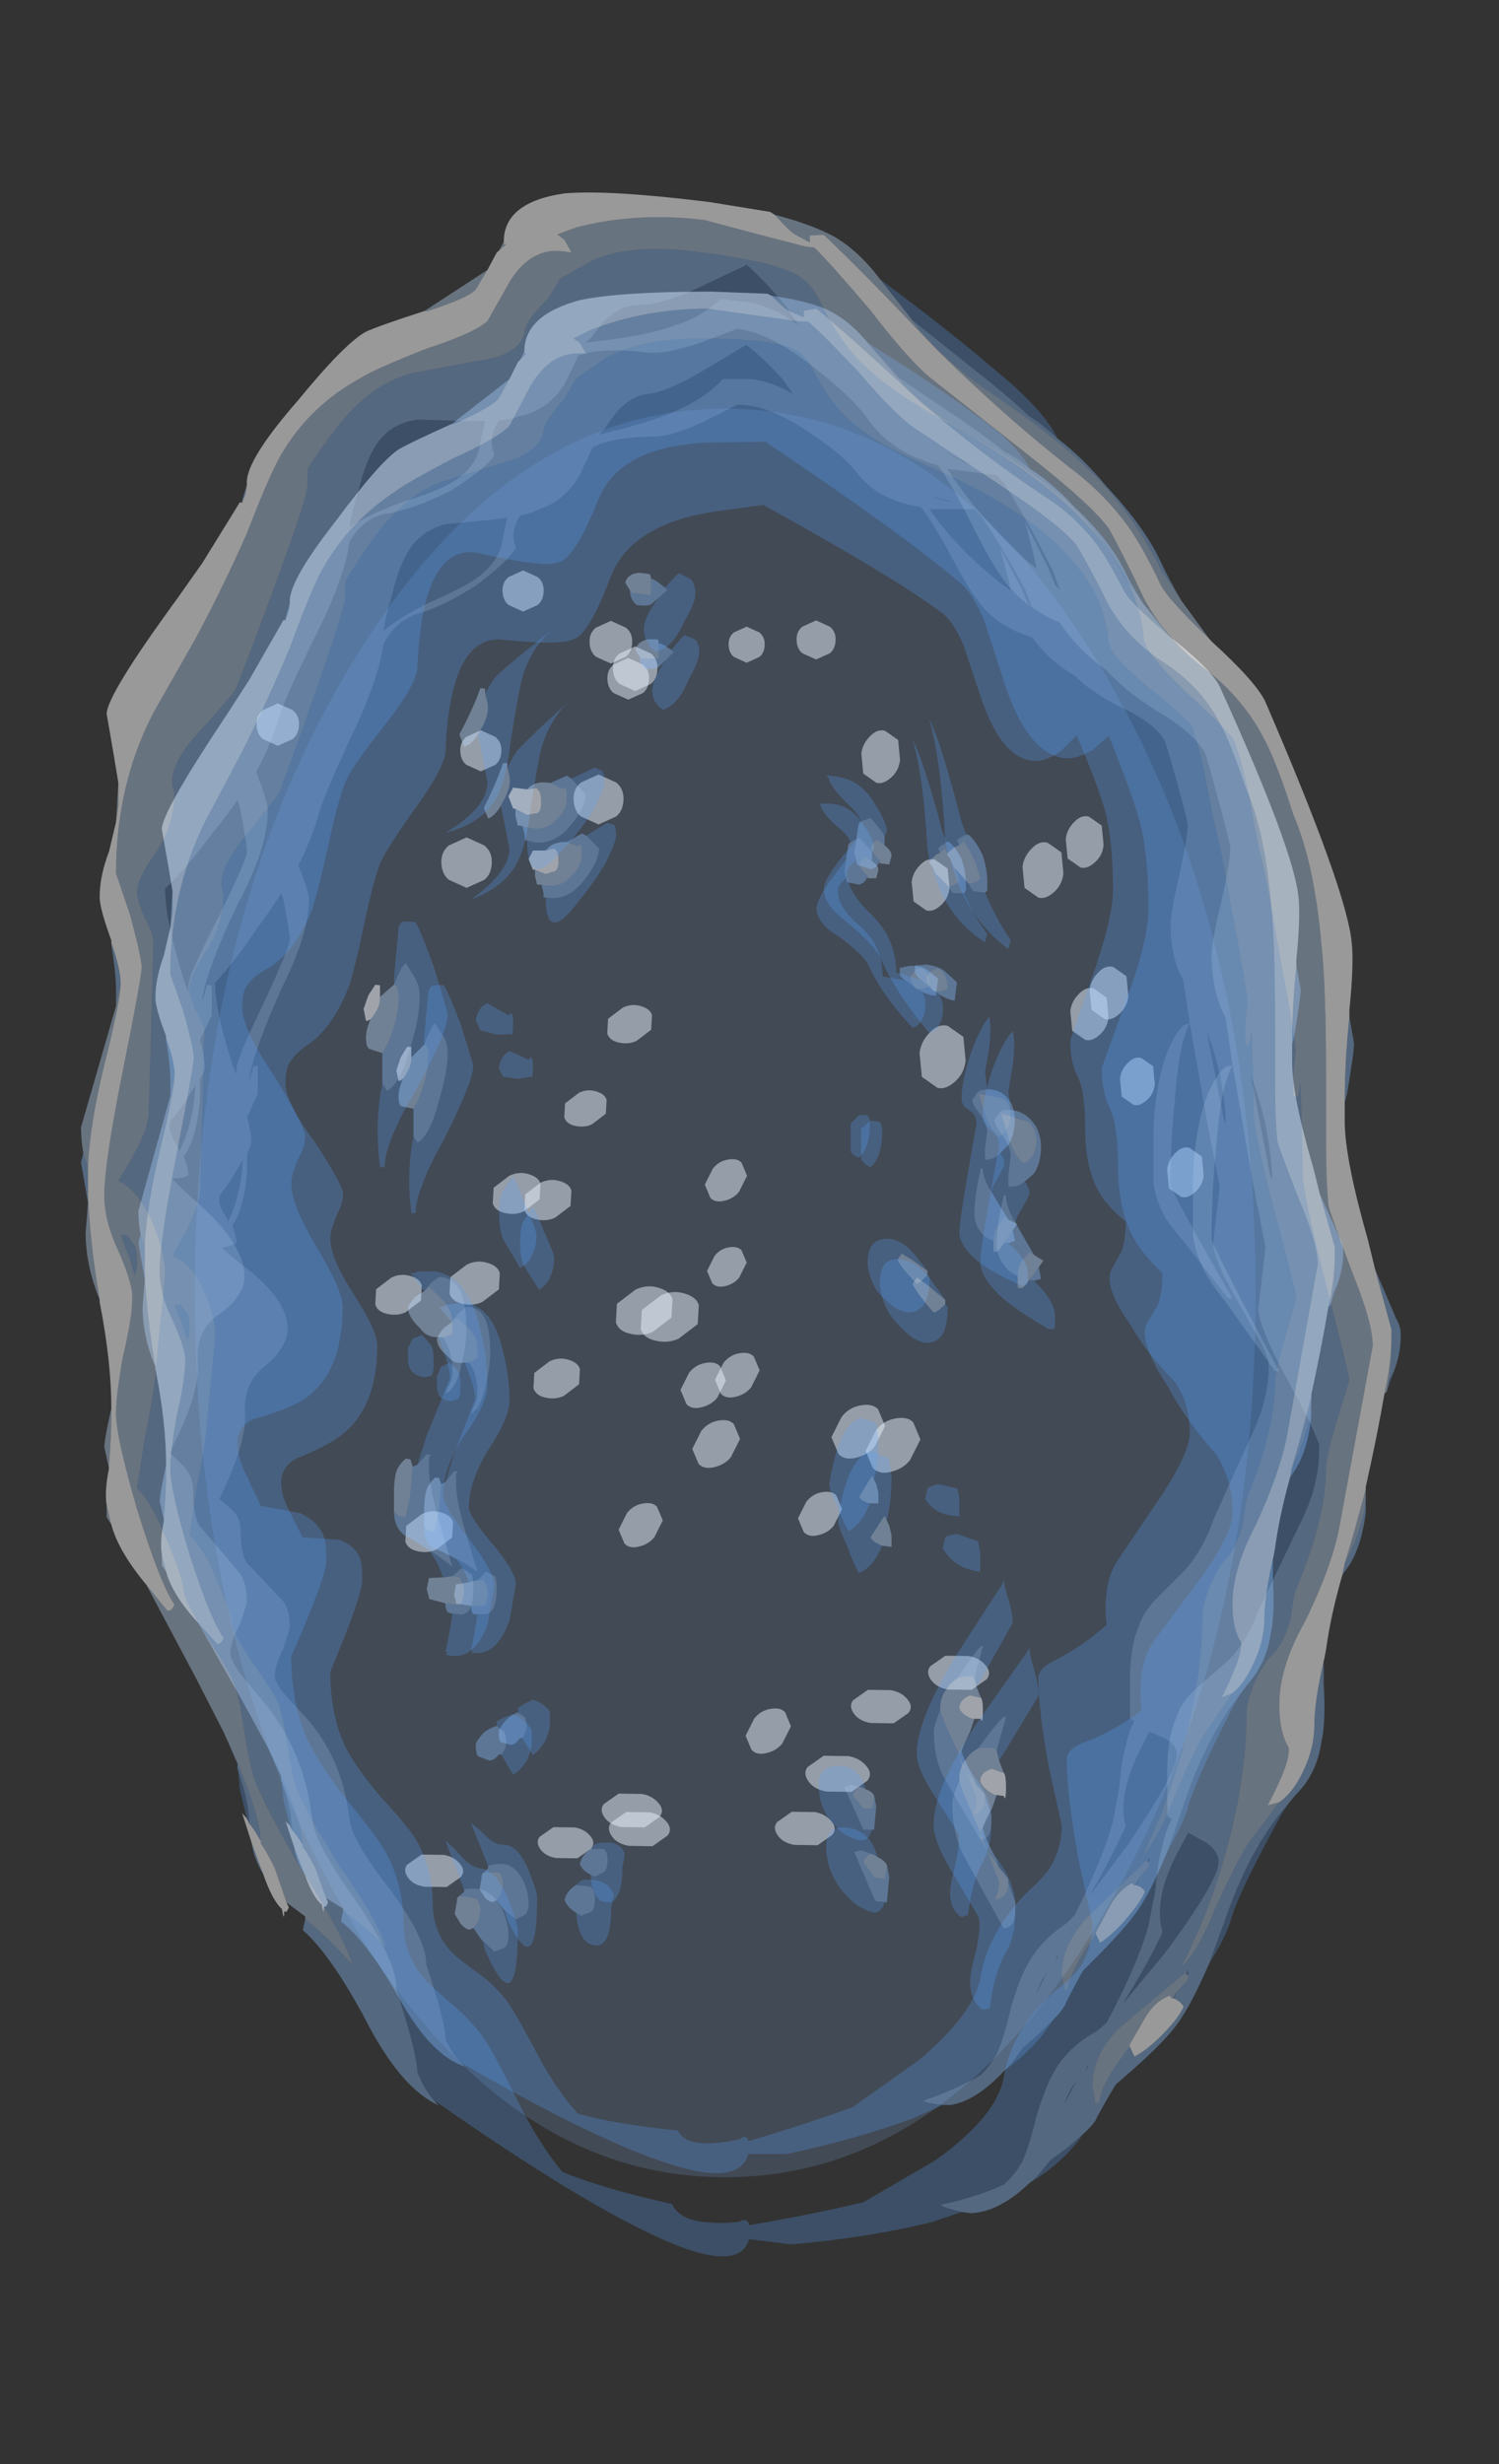 <?xml version="1.0" encoding="UTF-8" standalone="no"?>
<svg xmlns:ffdec="https://www.free-decompiler.com/flash" xmlns:xlink="http://www.w3.org/1999/xlink" ffdec:objectType="frame" height="390.1px" width="237.4px" xmlns="http://www.w3.org/2000/svg">
  <rect width="100%" height="100%" fill="#333333" stroke="none"/>
  <g transform="matrix(1.0, 0.0, 0.0, 1.0, 116.85, 346.75)">
    <use ffdec:characterId="652" height="8.75" transform="matrix(0.707, 0.0, 0.0, 0.707, 9.289, -248.526)" width="8.8" xlink:href="#sprite0"/>
    <use ffdec:characterId="652" height="8.75" transform="matrix(0.913, 0.0, 0.0, 0.913, -46.968, -214.173)" width="8.8" xlink:href="#sprite0"/>
    <use ffdec:characterId="652" height="8.75" transform="matrix(0.768, 0.0, 0.0, 0.768, -76.231, -235.393)" width="8.8" xlink:href="#sprite0"/>
    <use ffdec:characterId="652" height="8.75" transform="matrix(0.744, 0.0, 0.0, 0.744, -43.971, -231.134)" width="8.8" xlink:href="#sprite0"/>
    <use ffdec:characterId="652" height="8.75" transform="matrix(0.745, 0.0, 0.0, 0.745, -37.278, -256.441)" width="8.8" xlink:href="#sprite0"/>
    <use ffdec:characterId="652" height="8.75" transform="matrix(0.755, 0.0, 0.0, 0.755, -20.673, -242.585)" width="8.8" xlink:href="#sprite0"/>
    <use ffdec:characterId="652" height="8.75" transform="matrix(0.772, 0.0, 0.0, 0.772, -23.496, -248.457)" width="8.8" xlink:href="#sprite0"/>
    <use ffdec:characterId="652" height="8.75" transform="matrix(0.808, 0.0, 0.0, 0.808, -19.805, -244.415)" width="8.8" xlink:href="#sprite0"/>
    <use ffdec:characterId="652" height="8.75" transform="matrix(0.904, 0.0, 0.0, 0.904, -26.029, -224.133)" width="8.8" xlink:href="#sprite0"/>
    <use ffdec:characterId="652" height="8.75" transform="matrix(0.653, 0.0, 0.0, 0.653, -1.472, -247.539)" width="8.8" xlink:href="#sprite0"/>
    <use ffdec:characterId="652" height="8.75" transform="matrix(0.363, 0.705, -0.596, 0.575, 71.895, -166.755)" width="8.8" xlink:href="#sprite0"/>
    <use ffdec:characterId="652" height="8.75" transform="matrix(0.384, 0.746, -0.631, 0.608, 23.702, -232.878)" width="8.8" xlink:href="#sprite0"/>
    <use ffdec:characterId="652" height="8.75" transform="matrix(0.376, 0.73, -0.617, 0.595, 31.579, -212.448)" width="8.8" xlink:href="#sprite0"/>
    <use ffdec:characterId="652" height="8.75" transform="matrix(0.376, 0.73, -0.617, 0.595, 55.98, -219.251)" width="8.8" xlink:href="#sprite0"/>
    <use ffdec:characterId="652" height="8.75" transform="matrix(0.38, 0.737, -0.623, 0.601, 56.739, -192.055)" width="8.8" xlink:href="#sprite0"/>
    <use ffdec:characterId="652" height="8.75" transform="matrix(0.385, 0.748, -0.632, 0.609, 59.854, -195.49)" width="8.8" xlink:href="#sprite0"/>
    <use ffdec:characterId="652" height="8.75" transform="matrix(0.406, 0.788, -0.667, 0.643, 49.462, -215.265)" width="8.8" xlink:href="#sprite0"/>
    <use ffdec:characterId="652" height="8.75" transform="matrix(0.458, 0.889, -0.751, 0.725, 33.704, -186.514)" width="8.8" xlink:href="#sprite0"/>
    <use ffdec:characterId="652" height="8.75" transform="matrix(0.346, 0.672, -0.568, 0.548, 64.248, -180.892)" width="8.8" xlink:href="#sprite0"/>
    <use ffdec:characterId="652" height="8.75" transform="matrix(0.064, -0.746, 0.765, -0.16, -5.511, -155.922)" width="8.8" xlink:href="#sprite0"/>
    <use ffdec:characterId="652" height="8.75" transform="matrix(0.083, -0.967, 0.992, -0.207, 19.872, -112.795)" width="8.8" xlink:href="#sprite0"/>
    <use ffdec:characterId="652" height="8.75" transform="matrix(0.069, -0.8, 0.821, -0.171, 0.928, -68.434)" width="8.8" xlink:href="#sprite0"/>
    <use ffdec:characterId="652" height="8.75" transform="matrix(0.067, -0.778, 0.798, -0.167, 9.233, -102.95)" width="8.8" xlink:href="#sprite0"/>
    <use ffdec:characterId="652" height="8.75" transform="matrix(0.067, -0.779, 0.799, -0.167, -19.171, -101.146)" width="8.8" xlink:href="#sprite0"/>
    <use ffdec:characterId="652" height="8.75" transform="matrix(0.068, -0.788, 0.808, -0.169, -3.914, -124.848)" width="8.8" xlink:href="#sprite0"/>
    <use ffdec:characterId="652" height="8.75" transform="matrix(0.069, -0.803, 0.823, -0.172, -9.384, -123.171)" width="8.8" xlink:href="#sprite0"/>
    <use ffdec:characterId="652" height="8.75" transform="matrix(0.072, -0.843, 0.865, -0.181, -7.53, -113.655)" width="8.8" xlink:href="#sprite0"/>
    <use ffdec:characterId="652" height="8.75" transform="matrix(0.081, -0.948, 0.972, -0.203, 14.465, -115.048)" width="8.8" xlink:href="#sprite0"/>
    <use ffdec:characterId="652" height="8.75" transform="matrix(0.06, -0.7, 0.718, -0.15, -5.139, -142.466)" width="8.8" xlink:href="#sprite0"/>
    <use ffdec:characterId="652" height="8.75" transform="matrix(-0.942, 0.25, -0.453, -0.588, -41.985, -49.093)" width="8.8" xlink:href="#sprite0"/>
    <use ffdec:characterId="652" height="8.75" transform="matrix(-0.99, 0.263, -0.475, -0.618, 41.372, -80.37)" width="8.8" xlink:href="#sprite0"/>
    <use ffdec:characterId="652" height="8.75" transform="matrix(-0.971, 0.258, -0.466, -0.606, 28.949, -75.049)" width="8.8" xlink:href="#sprite0"/>
    <use ffdec:characterId="652" height="8.75" transform="matrix(-0.971, 0.258, -0.466, -0.606, 16.901, -55.748)" width="8.8" xlink:href="#sprite0"/>
    <use ffdec:characterId="652" height="8.75" transform="matrix(-0.979, 0.26, -0.47, -0.611, -10.448, -58.586)" width="8.8" xlink:href="#sprite0"/>
    <use ffdec:characterId="652" height="8.75" transform="matrix(-0.991, 0.263, -0.476, -0.619, -9.167, -55.617)" width="8.8" xlink:href="#sprite0"/>
    <use ffdec:characterId="652" height="8.75" transform="matrix(-1.048, 0.278, -0.503, -0.654, 22.599, -64.279)" width="8.8" xlink:href="#sprite0"/>
    <use ffdec:characterId="652" height="8.75" transform="matrix(-0.904, 0.24, -0.434, -0.564, -21.43, -53.601)" width="8.8" xlink:href="#sprite0"/>
    <use ffdec:characterId="652" height="8.75" transform="matrix(0.396, -0.661, 0.78, 0.198, -22.286, -182.55)" width="8.8" xlink:href="#sprite0"/>
    <use ffdec:characterId="652" height="8.75" transform="matrix(0.514, -0.858, 1.012, 0.256, -17.463, -135.59)" width="8.8" xlink:href="#sprite0"/>
    <use ffdec:characterId="652" height="8.75" transform="matrix(0.422, -0.704, 0.831, 0.21, -54.369, -102.067)" width="8.8" xlink:href="#sprite0"/>
    <use ffdec:characterId="652" height="8.75" transform="matrix(0.411, -0.687, 0.81, 0.205, -34.035, -126.37)" width="8.8" xlink:href="#sprite0"/>
    <use ffdec:characterId="652" height="8.75" transform="matrix(0.412, -0.688, 0.811, 0.205, -59.089, -139.619)" width="8.8" xlink:href="#sprite0"/>
    <use ffdec:characterId="652" height="8.75" transform="matrix(0.416, -0.695, 0.82, 0.208, -35.495, -154.597)" width="8.8" xlink:href="#sprite0"/>
    <use ffdec:characterId="652" height="8.75" transform="matrix(0.423, -0.706, 0.833, 0.211, -40.534, -155.611)" width="8.8" xlink:href="#sprite0"/>
    <use ffdec:characterId="652" height="8.75" transform="matrix(0.445, -0.743, 0.877, 0.222, -47.472, -141.296)" width="8.8" xlink:href="#sprite0"/>
    <use ffdec:characterId="652" height="8.75" transform="matrix(0.501, -0.837, 0.987, 0.25, -21.348, -136.656)" width="8.8" xlink:href="#sprite0"/>
    <use ffdec:characterId="652" height="8.75" transform="matrix(0.375, -0.626, 0.738, 0.187, -29.009, -169.31)" width="8.8" xlink:href="#sprite0"/>
    <use ffdec:characterId="648" height="280.0" transform="matrix(1.0, 0.0, 0.0, 1.0, -86.0, -282.05)" width="168.0" xlink:href="#sprite1"/>
    <use ffdec:characterId="650" height="308.7" transform="matrix(0.965, 0.0, 0.0, 0.965, -94.938, -300.585)" width="197.75" xlink:href="#sprite2"/>
    <use ffdec:characterId="650" height="308.7" transform="matrix(1.057, 0.131, 0.0, 1.053, -104.027, -327.098)" width="197.75" xlink:href="#sprite2"/>
  </g>
  <defs>
    <g id="sprite0" transform="matrix(1.0, 0.0, 0.0, 1.0, 4.4, 4.35)">
      <use ffdec:characterId="651" height="1.25" transform="matrix(0.444, 0.0, 0.0, 7.0, -4.378, -4.35)" width="19.7" xlink:href="#shape0"/>
    </g>
    <g id="shape0" transform="matrix(1.0, 0.0, 0.0, 1.0, 9.85, 1.25)">
      <path d="M6.95 -0.2 L0.0 0.0 -6.95 -0.2 Q-9.85 -0.35 -9.85 -0.65 -9.85 -0.9 -6.95 -1.05 L0.0 -1.25 6.95 -1.05 Q9.85 -0.9 9.85 -0.65 9.85 -0.35 6.95 -0.2" fill="#ffffff" fill-opacity="0.498" fill-rule="evenodd" stroke="none"/>
    </g>
    <g id="sprite1" transform="matrix(1.0, 0.0, 0.0, 1.0, 84.0, 140.0)">
      <use ffdec:characterId="647" height="40.0" transform="matrix(7.0, 0.0, 0.0, 7.0, -84.0, -140.0)" width="24.0" xlink:href="#shape1"/>
    </g>
    <g id="shape1" transform="matrix(1.0, 0.0, 0.0, 1.0, 12.0, 20.0)">
      <path d="M0.0 -20.0 Q5.0 -20.0 8.5 -14.15 12.0 -8.3 12.0 0.0 12.0 8.3 8.5 14.15 5.0 20.0 0.0 20.0 -5.0 20.0 -8.5 14.15 -12.0 8.3 -12.0 0.0 -12.0 -8.3 -8.5 -14.15 -5.0 -20.0 0.0 -20.0" fill="#86b4ea" fill-opacity="0.188" fill-rule="evenodd" stroke="none"/>
    </g>
    <g id="sprite2" transform="matrix(1.0, 0.0, 0.0, 1.0, 98.7, 154.35)">
      <use ffdec:characterId="649" height="44.1" transform="matrix(7.0, 0.0, 0.0, 7.0, -98.7, -154.35)" width="28.25" xlink:href="#shape2"/>
    </g>
    <g id="shape2" transform="matrix(1.0, 0.0, 0.0, 1.0, 14.1, 22.05)">
      <path d="M3.7 -20.05 L3.0 -20.85 Q4.6 -19.85 5.4 -19.25 6.5 -18.5 6.8 -17.9 6.5 -18.15 6.2 -18.3 5.9 -18.55 5.4 -18.9 L3.7 -20.05 M0.15 -20.8 Q0.55 -20.5 1.0 -20.0 L1.25 -19.65 Q0.75 -19.95 0.25 -20.0 L-0.4 -20.0 Q-0.85 -19.5 -1.75 -19.15 -2.25 -18.95 -3.3 -18.7 L-3.15 -18.85 Q-2.7 -19.6 -2.15 -19.65 -1.65 -19.7 -0.6 -20.35 L0.15 -20.8 M-6.55 19.45 Q-6.75 19.25 -6.9 18.9 -6.9 18.65 -7.1 17.95 L-7.35 17.15 Q-7.35 16.55 -8.2 15.4 -9.1 14.25 -9.15 13.75 -9.3 12.4 -10.1 11.45 L-10.65 10.85 Q-10.9 10.55 -10.9 10.4 -10.9 10.15 -10.7 9.75 -10.55 9.3 -10.55 9.25 -10.55 8.85 -10.7 8.65 L-11.55 7.75 Q-11.7 7.55 -11.7 7.0 -11.7 6.7 -11.9 6.5 L-12.2 6.25 Q-11.55 4.9 -11.6 4.25 -11.65 3.55 -11.15 3.15 -10.6 2.7 -10.6 2.25 -10.6 1.6 -11.55 0.85 -11.95 0.55 -12.15 0.35 -12.0 0.35 -11.8 0.25 -11.8 0.05 -11.9 -0.15 -11.6 -0.6 -11.55 -1.5 L-11.55 -1.85 Q-11.45 -2.05 -11.45 -2.1 -11.45 -2.35 -11.55 -2.7 L-11.3 -3.25 -11.3 -3.9 -11.4 -3.9 -11.5 -3.55 -11.5 -3.6 Q-11.4 -4.25 -10.75 -5.7 -10.1 -7.0 -10.1 -7.8 -10.1 -8.0 -10.35 -8.6 -10.05 -9.2 -9.9 -9.7 -9.8 -10.15 -9.0 -11.85 -8.45 -13.05 -8.35 -13.8 -8.05 -14.35 -7.55 -14.5 -7.0 -14.65 -6.2 -15.15 -5.4 -15.75 -5.25 -16.05 -5.4 -16.4 -5.15 -16.8 -4.9 -16.85 -4.7 -16.95 -4.1 -17.15 -3.75 -17.75 L-3.45 -18.4 Q-2.95 -18.65 -2.0 -18.65 -1.6 -18.65 -0.85 -19.0 L-0.05 -19.4 Q0.7 -19.4 1.7 -18.7 2.45 -18.2 2.75 -17.8 3.25 -17.15 4.25 -17.0 4.55 -16.6 4.9 -15.95 5.35 -15.1 5.55 -14.85 6.0 -14.2 6.85 -13.95 7.25 -13.4 7.85 -13.05 8.25 -12.65 8.95 -12.3 9.7 -11.95 9.95 -11.55 10.0 -11.45 10.25 -10.55 10.5 -9.65 10.5 -9.55 10.5 -9.25 10.3 -8.35 10.1 -7.5 10.1 -7.2 10.1 -6.6 10.3 -6.1 L10.4 -5.9 10.55 -4.9 10.4 -4.85 Q10.05 -4.5 9.85 -3.65 9.7 -2.9 9.7 -2.3 L9.7 -1.15 Q9.75 -0.8 9.9 -0.5 10.0 -0.25 10.4 0.2 L11.45 1.55 11.55 1.55 10.7 0.05 Q10.1 -1.05 10.1 -1.1 10.1 -2.1 10.2 -3.1 10.3 -4.45 10.55 -4.9 L11.0 -2.35 11.25 -1.1 11.25 -1.05 11.1 0.25 Q11.1 0.65 11.75 1.75 L12.2 2.55 12.4 3.0 12.4 3.15 Q12.4 3.9 12.0 4.75 11.25 6.4 11.1 6.75 10.85 7.45 10.45 7.9 L9.8 8.55 Q9.45 8.9 9.35 9.25 9.15 9.7 9.15 10.45 9.15 11.1 9.15 11.4 L9.25 11.45 Q9.1 11.75 9.05 12.05 8.95 12.35 8.9 13.0 L8.75 13.8 Q8.55 14.55 8.0 15.7 L7.85 16.0 7.65 16.2 Q7.05 16.6 6.75 17.15 6.55 17.5 6.35 18.2 6.2 18.85 6.05 19.2 5.9 19.5 5.65 19.75 5.05 20.1 4.3 20.35 4.35 20.4 4.75 20.45 L4.1 20.75 Q2.75 21.25 1.1 21.6 L0.2 21.6 Q0.0 22.35 -1.6 21.85 -3.35 21.3 -6.55 19.45 M6.2 19.65 L6.35 19.5 6.65 19.1 7.0 18.8 7.35 18.45 Q6.95 19.1 6.2 19.65 M10.05 14.45 L10.5 13.15 Q11.0 11.75 11.75 10.8 L11.6 11.05 Q10.65 12.9 10.5 13.5 10.4 13.85 10.05 14.45 M4.45 -16.95 L5.5 -16.95 5.65 -16.8 5.55 -16.95 Q6.05 -16.25 6.7 -15.05 L6.85 -14.65 6.75 -14.75 6.6 -15.1 6.1 -16.05 6.3 -15.3 6.35 -15.05 6.2 -15.15 Q5.1 -16.0 4.45 -16.95 M5.1 -17.1 L4.8 -17.15 Q4.5 -17.25 4.15 -17.4 4.6 -17.2 5.1 -17.1 M0.55 -17.05 L-0.55 -16.9 Q-2.6 -16.6 -3.05 -15.3 -3.55 -14.0 -3.9 -13.9 -4.2 -13.75 -5.65 -13.9 -6.8 -13.9 -6.9 -11.25 -6.95 -10.85 -7.6 -9.95 -8.35 -8.9 -8.45 -8.6 -8.6 -8.2 -8.8 -7.25 -9.0 -6.3 -9.15 -5.8 -9.55 -4.75 -10.2 -4.35 -10.45 -4.15 -10.5 -4.05 -10.65 -3.9 -10.65 -3.5 -10.65 -3.05 -9.95 -2.1 -9.3 -1.1 -9.3 -0.9 -9.3 -0.7 -9.45 -0.4 -9.6 -0.05 -9.6 0.15 -9.6 0.6 -9.05 1.45 -8.5 2.3 -8.5 2.65 -8.5 4.35 -9.65 4.95 -9.9 5.1 -10.4 5.3 -10.75 5.5 -10.75 5.85 -10.75 6.15 -10.6 6.45 L-10.25 7.15 -9.4 7.2 Q-9.0 7.35 -8.9 7.65 -8.85 7.75 -8.85 8.15 -8.85 8.5 -9.6 10.3 -9.6 11.3 -9.25 12.05 -9.0 12.55 -8.4 13.25 -7.75 13.95 -7.55 14.3 -7.2 14.95 -7.2 15.7 -7.2 16.55 -6.55 17.05 L-5.95 17.5 Q-5.6 17.8 -5.4 18.1 -5.2 18.4 -4.75 19.25 -4.3 20.1 -3.8 20.65 -2.95 20.9 -1.45 21.05 -1.3 21.35 -0.8 21.35 -0.4 21.35 0.0 21.25 0.05 21.2 0.1 21.2 0.2 21.2 0.2 21.3 1.55 20.9 2.65 20.5 L4.2 19.4 Q5.5 18.3 5.65 17.45 5.8 16.45 6.7 15.5 7.15 15.1 7.3 14.85 7.55 14.4 7.55 13.9 L7.25 12.55 Q7.0 11.2 7.0 10.45 7.0 10.2 7.45 10.0 8.1 9.65 8.6 9.2 8.5 8.25 8.85 7.7 L9.9 6.15 Q10.55 5.15 10.55 4.7 10.55 4.0 10.2 3.5 9.55 2.85 9.15 2.15 8.55 1.3 8.7 0.9 L8.95 0.45 Q9.05 0.15 9.05 -0.25 8.8 -0.45 8.55 -0.75 8.1 -1.35 8.1 -2.4 8.1 -3.35 7.9 -3.7 7.75 -4.0 7.75 -4.5 L8.25 -5.95 Q8.75 -7.35 8.75 -8.05 8.75 -9.05 8.6 -9.75 8.45 -10.35 7.9 -11.65 L7.55 -11.3 Q7.2 -11.05 6.95 -11.05 6.15 -11.05 5.65 -12.55 L5.25 -13.75 Q5.0 -14.35 4.7 -14.55 3.55 -15.4 0.55 -17.05 M2.6 -9.15 Q2.55 -9.3 2.3 -9.5 1.95 -9.8 1.9 -10.0 L1.85 -10.05 2.05 -10.05 Q2.6 -10.05 2.9 -9.55 3.15 -9.2 3.15 -9.0 L3.1 -8.9 Q3.05 -9.0 2.8 -9.25 L2.6 -9.15 M2.5 -8.3 Q2.3 -8.15 2.3 -8.0 2.3 -7.6 2.85 -7.15 3.35 -6.7 3.35 -6.0 L3.9 -5.9 4.15 -5.7 4.2 -5.7 4.25 -5.65 Q4.35 -5.55 4.35 -5.35 4.35 -5.1 4.25 -4.95 4.15 -4.8 4.05 -4.8 3.85 -5.0 3.5 -5.45 3.15 -5.95 3.0 -6.3 2.85 -6.55 2.3 -6.95 1.8 -7.25 1.8 -7.6 1.8 -7.8 2.2 -8.35 L2.5 -8.75 2.45 -8.45 2.5 -8.3 M4.85 -9.15 L4.7 -9.05 4.65 -9.0 4.7 -8.9 4.6 -8.85 4.45 -8.7 4.4 -9.0 Q4.3 -10.75 4.05 -11.55 4.3 -11.1 4.75 -9.4 L4.85 -9.15 M4.9 -8.1 Q4.95 -8.0 5.0 -7.95 L5.25 -7.95 Q5.5 -7.4 5.8 -7.0 L5.75 -6.8 Q4.8 -7.4 4.5 -8.6 L4.6 -8.4 4.9 -8.1 M2.6 -2.55 L2.8 -2.75 2.95 -2.75 Q3.05 -2.75 3.05 -2.55 3.05 -2.0 2.8 -1.75 2.65 -1.8 2.6 -1.9 L2.6 -2.55 M6.3 0.25 Q6.75 0.65 6.75 0.95 L6.75 1.2 6.7 1.25 6.6 1.25 Q5.85 0.9 5.55 0.65 5.15 0.3 5.15 0.0 5.15 -0.25 5.35 -1.4 L5.55 -2.55 Q5.55 -2.75 5.4 -2.85 5.2 -2.95 5.2 -3.15 5.2 -3.5 5.4 -4.15 5.65 -4.85 5.85 -5.05 5.9 -4.8 5.85 -4.35 L5.75 -3.75 5.8 -3.35 Q5.6 -3.35 5.55 -3.25 L5.45 -3.1 Q5.45 -3.0 5.65 -2.75 5.8 -2.55 5.8 -2.35 L5.75 -1.95 Q5.75 -1.8 5.75 -1.7 5.95 -1.7 6.1 -1.85 6.2 -1.75 6.2 -1.6 6.2 -1.55 5.95 -1.1 L5.9 -0.95 Q5.7 -1.25 5.7 -1.5 L5.65 -1.5 5.55 -1.0 Q5.5 -0.65 5.5 -0.45 5.5 -0.15 5.7 0.05 5.8 0.15 5.95 0.2 5.95 0.4 5.95 0.45 L6.05 0.45 6.2 0.25 6.3 0.25 M11.4 -2.55 L11.35 -2.65 10.95 -4.7 Q11.35 -3.7 11.4 -2.55 M13.9 1.45 L14.0 1.25 13.85 1.7 13.9 1.45 M4.4 1.0 L4.45 1.05 Q4.45 1.65 4.2 1.8 4.0 1.95 3.7 1.8 3.45 1.65 3.2 1.35 3.0 1.0 3.0 0.7 3.0 0.15 3.45 0.15 3.85 0.15 4.2 0.65 L4.4 0.9 Q4.25 0.8 4.05 0.65 L3.8 0.5 Q3.75 0.55 3.7 0.65 3.8 0.85 4.15 1.2 4.2 1.2 4.3 1.1 L4.4 1.0 M3.05 6.35 Q2.85 6.85 2.55 7.0 2.45 6.85 2.3 6.45 2.1 6.05 2.1 5.9 2.15 5.55 2.25 5.2 2.45 4.5 2.8 4.35 L3.2 4.45 3.2 4.5 3.25 4.85 Q3.25 5.35 3.15 5.8 L3.1 5.7 2.8 6.2 Q2.85 6.3 3.05 6.35 M4.35 6.25 L4.4 6.0 Q4.45 5.95 4.65 5.9 L5.1 6.0 5.15 6.25 5.15 6.65 Q4.6 6.65 4.35 6.25 M5.1 10.45 Q4.95 10.55 4.85 10.7 4.7 10.9 4.7 11.15 L4.7 11.2 Q4.55 11.55 4.55 11.7 4.55 12.35 4.8 12.8 L5.65 14.25 Q5.8 14.2 5.85 14.1 5.9 14.0 5.9 13.75 L5.9 13.8 Q5.9 14.4 5.7 14.75 5.45 15.2 5.35 16.0 L5.2 16.05 Q4.8 15.8 5.0 15.05 5.2 14.25 5.1 14.05 L4.5 13.1 Q4.15 12.55 4.15 12.2 4.15 11.45 5.05 9.95 L6.15 8.25 6.2 8.15 Q6.2 8.3 6.3 8.6 6.4 8.95 6.4 9.15 L5.7 10.4 5.55 10.65 5.5 10.45 5.7 9.7 5.65 9.7 Q5.5 9.85 5.1 10.45 M5.75 13.25 L5.75 13.2 Q5.75 13.15 5.55 12.95 L5.5 12.8 5.45 12.7 Q5.85 13.15 5.9 13.65 L5.75 13.25 M2.85 13.0 L2.6 12.95 2.45 13.0 2.9 14.0 3.1 14.0 Q3.05 14.2 2.9 14.25 2.7 14.25 2.45 14.1 1.85 13.65 1.85 12.95 1.85 12.65 2.05 12.55 2.15 12.5 2.3 12.5 2.8 12.5 2.95 13.05 L2.85 13.0 M9.6 11.7 L9.95 11.85 Q10.25 12.0 10.25 12.25 10.25 12.65 9.1 14.35 L8.2 15.55 Q8.8 14.5 9.05 13.9 8.85 13.25 9.35 12.2 L9.6 11.7 M9.55 14.75 L9.6 14.65 9.6 14.75 9.55 14.75 M9.35 15.15 L9.3 15.3 9.3 15.25 9.35 15.15 M7.2 17.35 L6.95 17.85 Q7.05 17.55 7.2 17.35 M7.45 17.0 L7.45 16.95 7.4 17.1 7.45 17.0 M-8.15 -14.95 Q-8.0 -15.6 -7.75 -16.0 -7.45 -16.45 -6.9 -16.6 L-5.85 -16.7 -5.45 -16.75 -5.55 -16.3 Q-5.6 -15.75 -6.15 -15.35 -6.4 -15.15 -7.3 -14.75 -8.0 -14.4 -8.35 -14.1 -8.3 -14.45 -8.15 -14.95 M-12.0 -0.3 Q-12.2 -0.6 -12.2 -0.7 L-12.2 -0.85 -11.95 -1.2 -11.65 -1.7 Q-11.7 -0.85 -12.0 -0.25 L-12.0 -0.3 M-11.8 -3.7 L-11.9 -3.95 Q-12.3 -5.2 -12.3 -5.85 -11.8 -6.4 -11.3 -7.15 -11.0 -7.55 -10.75 -7.95 L-10.7 -7.8 Q-10.55 -7.05 -10.55 -6.85 -10.55 -6.7 -11.15 -5.4 -11.8 -4.05 -11.8 -3.85 L-11.8 -3.7 M-1.6 -13.65 Q-1.4 -13.9 -1.3 -14.0 L-1.05 -13.9 Q-0.95 -13.8 -0.95 -13.6 -0.95 -13.4 -1.2 -12.95 -1.45 -12.35 -1.8 -12.25 -1.95 -12.35 -1.95 -12.4 -2.05 -12.5 -2.05 -12.7 -2.05 -12.95 -1.75 -13.4 L-1.55 -13.6 -1.6 -13.65 M-5.6 -10.0 L-5.55 -10.1 Q-5.35 -10.45 -5.4 -10.7 L-5.45 -10.9 -5.25 -11.25 Q-5.1 -11.45 -3.95 -12.5 -4.45 -12.05 -4.65 -11.35 -4.75 -10.95 -4.9 -9.95 -5.0 -9.1 -5.2 -8.7 -5.5 -8.1 -6.3 -7.8 -5.4 -8.45 -5.4 -9.0 L-5.6 -10.0 M-3.6 -9.3 L-3.1 -9.6 -2.95 -9.55 Q-2.9 -9.5 -2.9 -9.3 -2.9 -9.15 -3.15 -8.65 -3.45 -8.15 -3.75 -7.8 -4.55 -6.7 -4.55 -7.85 -4.05 -7.75 -3.65 -8.25 -3.3 -8.7 -3.3 -9.0 L-3.6 -9.3 M-7.4 -4.4 L-7.4 -4.55 -7.3 -5.65 -7.25 -5.75 Q-7.2 -5.8 -6.95 -5.8 -6.9 -5.8 -6.55 -4.9 -6.25 -3.95 -6.25 -3.9 -6.25 -3.55 -6.9 -2.25 -7.6 -1.0 -7.6 -0.45 L-7.7 -0.45 Q-7.75 -0.85 -7.75 -1.2 -7.75 -1.75 -7.65 -2.25 L-7.55 -2.1 Q-7.25 -2.3 -7.05 -3.1 -6.85 -3.75 -6.85 -4.2 -6.85 -4.45 -6.95 -4.6 L-7.15 -4.9 Q-7.25 -4.8 -7.4 -4.4 M-5.2 -3.6 L-5.55 -3.65 -5.65 -3.85 Q-5.6 -4.15 -5.4 -4.25 L-4.95 -4.05 -4.9 -4.1 Q-4.85 -4.1 -4.85 -3.9 -4.85 -3.55 -4.9 -3.65 L-5.2 -3.6 M-4.85 -0.6 Q-4.8 -0.55 -4.6 -0.05 -4.35 0.5 -4.35 0.6 -4.35 0.85 -4.45 1.05 -4.5 1.2 -4.7 1.35 L-5.05 0.8 Q-5.15 0.6 -5.15 0.25 -5.15 0.0 -5.1 -0.2 -5.0 -0.4 -4.85 -0.6 M-6.75 2.1 L-7.05 1.75 Q-6.95 1.75 -6.9 1.7 L-6.55 1.65 Q-5.8 1.65 -5.55 2.8 -5.4 3.35 -5.4 3.95 -5.4 4.35 -5.9 5.1 -6.35 5.85 -6.35 6.45 -6.35 6.65 -5.8 7.3 -5.25 7.95 -5.25 8.25 L-5.4 9.1 Q-5.7 9.95 -6.3 9.85 L-6.25 9.8 -6.3 9.8 Q-6.2 9.35 -6.15 8.95 L-5.95 8.95 Q-5.8 8.9 -5.75 8.75 -5.7 8.6 -5.7 8.35 -5.7 8.1 -5.75 8.05 L-5.95 7.95 Q-6.05 8.05 -6.15 8.15 L-6.35 8.2 Q-6.45 7.9 -6.65 7.65 -6.35 7.8 -6.15 7.95 L-6.45 6.95 Q-6.65 6.25 -6.65 5.9 L-6.65 5.65 -6.6 5.6 -6.7 5.6 -6.9 5.85 -6.7 5.2 -6.2 3.9 Q-6.2 3.65 -6.45 3.05 L-6.35 3.05 Q-6.15 3.3 -6.15 3.75 -6.15 3.95 -6.25 4.1 L-6.3 4.25 Q-6.05 4.1 -5.95 3.55 -5.85 3.15 -5.85 2.8 -5.85 2.5 -5.9 2.25 -6.0 1.75 -6.4 1.75 -6.45 1.75 -6.6 1.9 L-6.75 2.1 M-7.05 3.25 L-7.0 3.15 -6.8 3.05 -6.6 3.25 Q-6.55 3.35 -6.55 3.6 -6.55 3.85 -6.6 3.9 L-6.75 3.95 Q-7.1 3.95 -7.1 3.6 L-7.1 3.35 Q-7.05 3.3 -7.05 3.25 M-5.95 3.9 L-5.95 3.9 M-10.75 12.75 L-10.75 12.85 Q-10.5 13.55 -10.5 14.0 L-10.55 13.9 -10.7 13.3 -10.75 12.75 M-5.2 11.25 L-5.2 11.15 -5.05 11.05 -4.85 10.95 Q-4.55 11.05 -4.45 11.25 -4.45 11.3 -4.45 11.5 -4.45 11.65 -4.55 11.9 -4.7 12.15 -4.85 12.25 -4.95 12.1 -5.1 11.85 -5.0 11.7 -5.0 11.6 -5.0 11.4 -5.05 11.35 L-5.2 11.25 M-3.5 14.45 L-3.4 14.35 Q-3.35 14.3 -3.1 14.3 -2.8 14.3 -2.7 14.55 -2.7 14.65 -2.75 14.85 -2.75 15.7 -3.1 15.7 -3.45 15.7 -3.5 15.05 L-3.4 15.1 -3.2 15.0 Q-3.1 14.95 -3.1 14.7 -3.1 14.5 -3.2 14.45 L-3.5 14.45 M-5.9 14.85 L-6.3 13.85 Q-6.2 13.9 -5.95 14.15 -5.75 14.35 -5.55 14.35 -5.2 14.35 -4.95 14.95 -4.75 15.45 -4.75 15.6 -4.75 17.6 -5.45 16.1 L-5.5 15.9 -5.25 16.1 -5.05 16.0 Q-4.95 15.95 -4.95 15.7 -4.95 15.5 -5.05 15.25 -5.25 14.8 -5.6 14.8 -5.8 14.8 -5.9 14.85" fill="#59a5ff" fill-opacity="0.251" fill-rule="evenodd" stroke="none"/>
      <path d="M9.45 -14.75 Q9.2 -15.1 9.05 -15.3 8.45 -16.45 7.55 -17.25 6.75 -17.95 5.2 -18.8 4.45 -19.25 3.85 -19.85 L3.7 -20.05 5.4 -18.9 Q5.9 -18.55 6.2 -18.3 6.5 -18.15 6.8 -17.9 7.35 -17.55 7.85 -17.0 8.7 -16.2 9.05 -15.45 9.2 -15.15 9.45 -14.75 M11.55 10.8 Q11.8 10.6 12.0 10.2 12.3 9.6 12.3 9.05 12.3 8.55 12.5 7.65 L12.5 7.6 12.5 8.15 Q12.55 8.95 12.45 9.4 12.35 10.1 11.9 10.6 L11.75 10.8 Q11.0 11.75 10.5 13.15 L10.05 14.45 Q9.7 15.3 9.45 15.7 9.2 16.15 8.35 17.0 L8.05 17.3 Q7.85 17.65 7.65 18.05 7.6 18.2 7.35 18.45 L7.0 18.8 6.65 19.1 6.35 19.5 6.2 19.65 Q5.55 20.35 4.95 20.45 L4.75 20.45 Q4.35 20.4 4.3 20.35 5.05 20.1 5.65 19.75 5.9 19.5 6.05 19.2 6.2 18.85 6.35 18.2 6.55 17.5 6.75 17.15 7.05 16.6 7.65 16.2 L7.85 16.0 8.0 15.7 Q8.55 14.55 8.75 13.8 L8.9 13.0 Q8.95 12.35 9.05 12.05 9.1 11.75 9.25 11.45 L9.15 11.4 Q9.15 11.1 9.15 10.45 9.15 9.7 9.35 9.25 9.45 8.9 9.8 8.55 L10.45 7.9 Q10.85 7.45 11.1 6.75 11.25 6.4 12.0 4.75 12.4 3.9 12.4 3.15 L12.4 3.0 12.2 2.55 11.75 1.75 Q11.1 0.65 11.1 0.25 L11.25 -1.05 11.25 -1.1 11.0 -2.35 10.55 -4.9 Q10.3 -4.45 10.2 -3.1 10.1 -2.1 10.1 -1.1 10.1 -1.05 10.7 0.05 L11.55 1.55 11.45 1.55 10.4 0.2 Q10.0 -0.25 9.9 -0.5 9.75 -0.8 9.7 -1.15 L9.7 -2.3 Q9.7 -2.9 9.85 -3.65 10.05 -4.5 10.4 -4.85 L10.55 -4.9 10.4 -5.9 10.3 -6.1 Q10.1 -6.6 10.1 -7.2 10.1 -7.5 10.3 -8.35 10.5 -9.25 10.5 -9.55 10.5 -9.65 10.25 -10.55 10.0 -11.45 9.95 -11.55 9.7 -11.95 8.95 -12.3 8.25 -12.65 7.85 -13.05 7.25 -13.4 6.85 -13.95 6.0 -14.2 5.55 -14.85 5.35 -15.1 4.9 -15.95 4.55 -16.6 4.25 -17.0 3.25 -17.15 2.75 -17.8 2.45 -18.2 1.7 -18.7 0.7 -19.4 -0.05 -19.4 L-0.85 -19.0 Q-1.6 -18.65 -2.0 -18.65 -2.95 -18.65 -3.45 -18.4 L-3.75 -17.75 Q-4.1 -17.15 -4.7 -16.95 -4.9 -16.85 -5.15 -16.8 -5.4 -16.4 -5.25 -16.05 -5.4 -15.75 -6.2 -15.15 -7.0 -14.65 -7.55 -14.5 -8.05 -14.35 -8.35 -13.8 -8.45 -13.05 -9.0 -11.85 -9.8 -10.15 -9.9 -9.7 -10.05 -9.2 -10.35 -8.6 -10.1 -8.0 -10.1 -7.8 -10.1 -7.0 -10.75 -5.7 -11.4 -4.25 -11.5 -3.6 L-11.5 -3.55 -11.4 -3.9 -11.3 -3.9 -11.3 -3.25 -11.55 -2.7 Q-11.45 -2.35 -11.45 -2.1 -11.45 -2.05 -11.55 -1.85 L-11.55 -1.5 Q-11.6 -0.6 -11.9 -0.15 -11.8 0.05 -11.8 0.25 -12.0 0.35 -12.15 0.35 -11.95 0.55 -11.55 0.85 -10.6 1.6 -10.6 2.25 -10.6 2.7 -11.15 3.15 -11.65 3.55 -11.6 4.25 -11.55 4.9 -12.2 6.25 L-11.9 6.5 Q-11.7 6.7 -11.7 7.0 -11.7 7.55 -11.55 7.75 L-10.7 8.65 Q-10.55 8.85 -10.55 9.25 -10.55 9.3 -10.7 9.75 -10.9 10.15 -10.9 10.4 -10.9 10.55 -10.65 10.85 L-10.1 11.45 Q-9.3 12.4 -9.15 13.75 -9.1 14.25 -8.2 15.4 -7.35 16.55 -7.35 17.15 L-7.1 17.95 Q-6.9 18.65 -6.9 18.9 -6.75 19.25 -6.55 19.45 L-6.45 19.55 Q-7.2 19.3 -7.9 18.1 -8.7 16.65 -9.35 16.15 L-9.3 15.9 -9.3 15.85 -9.3 15.9 Q-8.8 16.25 -8.3 16.75 -8.45 16.2 -9.35 14.9 -10.2 13.55 -10.4 13.0 -10.5 12.7 -10.6 12.05 -10.7 11.4 -10.8 11.1 -10.9 10.8 -11.45 10.05 -11.9 9.35 -11.9 9.2 -11.9 8.95 -12.3 8.05 -12.6 7.35 -12.9 7.1 L-12.75 6.1 Q-12.5 4.8 -12.5 4.5 L-12.4 3.45 Q-12.3 2.6 -12.3 2.3 -12.35 1.85 -12.55 1.4 -12.85 0.7 -13.3 0.55 L-13.05 0.1 Q-12.65 -0.65 -12.65 -1.0 L-12.6 -2.7 -12.55 -4.7 Q-12.55 -4.85 -12.75 -5.2 -12.9 -5.55 -12.9 -5.7 -12.9 -6.0 -12.5 -6.6 -12.1 -7.25 -12.1 -7.95 -12.3 -8.35 -11.7 -9.15 -10.85 -10.2 -10.8 -10.3 -10.4 -11.35 -9.9 -12.8 -9.25 -14.65 -9.25 -14.9 -9.25 -15.1 -9.25 -15.25 -8.8 -16.0 -8.45 -16.45 -7.7 -17.4 -6.8 -17.65 L-5.35 -18.1 Q-4.65 -18.35 -4.6 -18.8 -4.55 -19.05 -4.1 -19.55 -3.95 -19.8 -3.85 -20.0 L-3.35 -20.35 Q-2.55 -20.95 -0.9 -20.95 0.55 -20.95 1.15 -20.75 1.55 -20.6 1.75 -20.15 2.1 -19.5 2.45 -19.15 3.1 -18.5 4.55 -17.9 8.45 -16.2 8.65 -13.85 8.65 -13.55 9.55 -12.8 10.55 -12.0 10.6 -11.85 10.75 -11.45 10.9 -10.75 L11.1 -9.7 Q11.25 -9.2 11.55 -7.45 11.9 -5.65 11.9 -5.4 L11.85 -4.9 Q11.85 -4.6 11.85 -4.4 L11.95 -4.4 12.0 -4.7 Q12.05 -3.45 12.05 -2.8 12.05 -2.35 12.55 -0.45 13.05 1.45 13.05 1.55 L12.8 2.4 Q12.55 3.25 12.55 3.5 12.55 4.6 11.9 6.2 11.85 6.35 11.8 6.8 11.7 7.25 11.45 7.6 11.2 7.85 11.0 8.35 10.85 8.75 10.85 8.95 10.85 10.3 10.45 11.85 10.1 13.25 9.45 14.6 9.8 14.25 10.2 13.2 10.7 12.05 10.9 11.75 L11.55 10.8 M12.9 5.75 L12.95 5.5 Q13.4 4.55 13.4 3.95 L13.4 3.85 13.4 3.8 13.4 4.35 Q13.3 5.15 13.0 5.6 L12.9 5.75 M13.95 0.55 L13.95 0.35 13.6 -0.9 14.05 0.1 Q14.15 0.25 14.15 0.45 14.15 0.85 14.0 1.25 L13.9 1.45 Q13.95 1.1 13.95 0.7 L13.95 0.55 M12.95 -4.4 Q12.95 -5.3 13.05 -6.25 L13.15 -5.7 Q13.15 -5.5 13.0 -4.6 L12.95 -4.4 M-10.55 -14.75 Q-10.55 -14.6 -10.65 -14.35 L-10.65 -14.4 -10.55 -14.75 M-13.45 -4.55 Q-13.25 -4.0 -13.25 -3.7 L-13.35 -3.2 -13.35 -3.55 Q-13.35 -3.9 -13.45 -4.5 L-13.45 -4.55 M-13.95 0.3 L-13.95 0.95 -13.95 1.1 -14.1 0.25 -14.05 0.05 -14.0 0.2 -13.95 0.3 M-11.05 12.1 Q-10.25 13.7 -10.25 14.4 L-10.25 14.35 Q-10.4 14.1 -10.5 14.0 -10.5 13.55 -10.75 12.85 L-10.75 12.75 -11.05 12.1 M0.15 -20.8 L-0.6 -20.35 Q-1.65 -19.7 -2.15 -19.65 -2.7 -19.6 -3.15 -18.85 L-3.3 -18.7 Q-2.25 -18.95 -1.75 -19.15 -0.85 -19.5 -0.4 -20.0 L0.25 -20.0 Q0.75 -19.95 1.25 -19.65 L1.0 -20.0 Q0.55 -20.5 0.15 -20.8 M5.1 -17.1 Q4.6 -17.2 4.15 -17.4 4.5 -17.25 4.8 -17.15 L5.1 -17.1 M4.45 -16.95 Q5.1 -16.0 6.2 -15.15 L6.35 -15.05 6.3 -15.3 6.1 -16.05 6.6 -15.1 6.75 -14.75 6.85 -14.65 6.7 -15.05 Q6.05 -16.25 5.55 -16.95 L5.65 -16.8 5.5 -16.95 4.45 -16.95 M2.6 -9.15 L2.8 -9.25 Q3.05 -9.0 3.1 -8.9 L3.1 -8.7 2.95 -8.8 Q2.85 -8.75 2.8 -8.6 2.85 -8.5 3.0 -8.35 2.95 -8.2 2.8 -8.15 L2.55 -8.2 Q2.5 -8.2 2.5 -8.3 L2.45 -8.45 2.5 -8.75 2.5 -8.8 2.55 -9.1 2.6 -9.15 M3.9 -5.9 Q3.8 -5.95 3.75 -6.05 L3.75 -6.2 Q3.7 -6.2 3.75 -6.2 L4.0 -6.25 Q4.25 -6.25 4.4 -6.15 L4.65 -5.95 4.6 -5.55 Q4.45 -5.55 4.25 -5.65 L4.2 -5.7 Q4.35 -5.7 4.45 -5.8 4.45 -6.1 4.25 -6.2 4.1 -6.15 4.05 -6.05 L4.0 -6.0 Q4.0 -5.85 4.15 -5.7 L3.9 -5.9 M4.7 -8.9 L4.65 -9.0 4.7 -9.05 4.85 -9.15 4.9 -9.15 Q5.05 -9.05 5.2 -8.75 5.3 -8.45 5.3 -8.2 L5.3 -8.0 5.25 -7.95 5.0 -7.95 Q4.95 -8.0 4.9 -8.1 5.1 -8.15 5.15 -8.25 L5.05 -8.55 Q5.0 -8.7 4.8 -9.0 L4.7 -8.9 M5.8 -3.35 L5.85 -3.35 Q6.15 -3.35 6.35 -3.05 6.45 -2.85 6.45 -2.65 6.45 -2.3 6.3 -2.05 L6.1 -1.85 Q5.95 -1.7 5.75 -1.7 5.75 -1.8 5.75 -1.95 L5.8 -2.35 Q5.8 -2.55 5.65 -2.75 5.45 -3.0 5.45 -3.1 L5.55 -3.25 Q5.6 -3.35 5.8 -3.35 M5.9 -0.95 L6.05 -0.7 6.3 -0.3 6.2 -0.35 6.05 -0.15 Q5.95 0.0 5.95 0.2 5.8 0.15 5.7 0.05 5.5 -0.15 5.5 -0.45 5.5 -0.65 5.55 -1.0 L5.65 -1.5 5.7 -1.5 Q5.7 -1.25 5.9 -0.95 M6.4 -0.05 L6.45 0.2 6.3 0.25 6.2 0.25 6.4 -0.05 M5.6 -3.25 L5.75 -2.75 Q5.85 -2.45 6.05 -2.25 6.15 -2.25 6.25 -2.4 6.35 -2.55 6.35 -2.75 6.35 -3.05 6.15 -3.15 L5.6 -3.25 M11.4 -2.55 Q11.35 -3.7 10.95 -4.7 L11.35 -2.65 11.4 -2.55 M5.5 10.45 L5.45 10.4 Q5.25 10.4 5.1 10.45 5.5 9.85 5.65 9.7 L5.7 9.7 5.5 10.45 M4.7 11.2 Q4.75 11.4 5.15 12.25 L5.55 13.25 Q5.55 13.45 5.5 13.55 5.45 13.6 5.5 13.65 5.6 13.6 5.65 13.55 5.75 13.45 5.75 13.25 L5.9 13.65 5.9 13.75 Q5.9 14.0 5.85 14.1 5.8 14.2 5.65 14.25 L4.8 12.8 Q4.55 12.35 4.55 11.7 4.55 11.55 4.7 11.2 M5.55 12.95 L5.45 12.8 Q5.15 12.5 5.15 12.25 L5.2 12.15 Q5.25 12.35 5.45 12.7 L5.5 12.8 5.55 12.95 M3.1 14.0 L2.9 14.0 2.45 13.0 2.6 12.95 2.85 13.0 2.8 13.0 Q2.7 13.05 2.65 13.2 L2.9 13.5 3.1 13.5 3.15 13.25 3.15 13.2 3.2 13.45 3.15 14.0 3.1 14.0 M9.6 11.7 L9.35 12.2 Q8.85 13.25 9.05 13.9 8.8 14.5 8.2 15.55 L9.1 14.35 Q10.25 12.65 10.25 12.25 10.25 12.0 9.95 11.85 L9.6 11.7 M9.55 14.75 L9.55 14.7 8.15 16.05 Q7.55 16.7 7.55 17.4 L7.6 17.65 7.6 17.75 7.7 17.75 Q7.7 17.35 8.35 16.45 L8.45 16.65 Q8.75 16.45 9.05 16.1 9.4 15.7 9.5 15.45 9.45 15.35 9.3 15.3 L9.35 15.15 9.6 14.85 9.6 14.75 9.6 14.65 9.55 14.75 M9.25 15.3 L9.3 15.25 9.3 15.3 9.25 15.3 M7.45 17.0 L7.4 17.1 7.45 16.95 7.45 17.0 M7.2 17.35 Q7.05 17.55 6.95 17.85 L7.2 17.35 M-8.15 -14.95 Q-8.3 -14.45 -8.35 -14.1 -8.0 -14.4 -7.3 -14.75 -6.4 -15.15 -6.15 -15.35 -5.6 -15.75 -5.55 -16.3 L-5.45 -16.75 -5.85 -16.7 -6.9 -16.6 Q-7.45 -16.45 -7.75 -16.0 -8.0 -15.6 -8.15 -14.95 M-11.8 -3.7 L-11.8 -3.85 Q-11.8 -4.05 -11.15 -5.4 -10.55 -6.7 -10.55 -6.85 -10.55 -7.05 -10.7 -7.8 L-10.75 -7.95 Q-11.0 -7.55 -11.3 -7.15 -11.8 -6.4 -12.3 -5.85 -12.3 -5.2 -11.9 -3.95 L-11.8 -3.7 M-12.0 -0.3 L-12.0 -0.25 Q-11.7 -0.85 -11.65 -1.7 L-11.95 -1.2 -12.2 -0.85 -12.2 -0.7 Q-12.2 -0.6 -12.0 -0.3 M-1.75 -13.4 L-1.9 -13.25 Q-2.0 -13.2 -2.2 -13.2 -2.35 -13.3 -2.35 -13.5 L-2.3 -13.45 -1.9 -13.45 Q-1.9 -13.3 -1.9 -13.7 L-1.9 -13.8 -1.85 -13.8 -1.75 -13.75 -1.6 -13.65 -1.55 -13.6 -1.75 -13.4 M-4.05 -9.15 L-3.7 -9.35 -3.6 -9.3 -3.3 -9.0 Q-3.3 -8.7 -3.65 -8.25 -4.05 -7.75 -4.55 -7.85 L-4.6 -7.85 -4.6 -7.95 -4.65 -8.15 Q-4.2 -8.05 -3.95 -8.35 -3.7 -8.6 -3.7 -8.85 -3.7 -9.05 -3.75 -9.1 L-3.8 -9.05 -4.05 -9.15 M-7.65 -2.25 L-7.65 -2.9 Q-7.5 -3.15 -7.4 -3.5 -7.3 -3.85 -7.3 -4.15 -7.3 -4.4 -7.4 -4.4 -7.25 -4.8 -7.15 -4.9 L-6.95 -4.6 Q-6.85 -4.45 -6.85 -4.2 -6.85 -3.75 -7.05 -3.1 -7.25 -2.3 -7.55 -2.1 L-7.65 -2.25 M-6.15 8.95 L-6.2 8.95 Q-6.3 8.95 -6.3 8.75 L-6.0 8.75 -5.95 8.7 -5.9 8.5 Q-5.9 8.3 -5.95 8.25 L-6.0 8.15 -6.15 8.15 Q-6.05 8.05 -5.95 7.95 L-5.75 8.05 Q-5.7 8.1 -5.7 8.35 -5.7 8.6 -5.75 8.75 -5.8 8.9 -5.95 8.95 L-6.15 8.95 M-6.65 7.65 L-7.05 7.45 Q-7.4 7.35 -7.4 6.9 L-7.3 7.0 -7.15 7.0 -7.05 6.5 -7.0 5.9 -6.9 5.85 -6.7 5.6 -6.6 5.6 -6.65 5.65 -6.65 5.9 Q-6.65 6.25 -6.45 6.95 L-6.15 7.95 Q-6.35 7.8 -6.65 7.65 M-6.75 2.1 L-6.6 1.9 Q-6.45 1.75 -6.4 1.75 -6.0 1.75 -5.9 2.25 -5.85 2.5 -5.85 2.8 -5.85 3.15 -5.95 3.55 -6.05 4.1 -6.3 4.25 L-6.25 4.1 Q-6.15 3.95 -6.15 3.75 -6.15 3.3 -6.35 3.05 L-6.15 2.95 Q-6.15 3.0 -6.15 2.65 -6.15 2.5 -6.3 2.3 -6.45 2.15 -6.65 2.0 L-6.75 2.1 M-10.45 14.4 L-10.3 14.8 -10.2 15.05 Q-10.4 14.75 -10.45 14.4 M-5.1 11.85 L-5.15 11.85 Q-5.3 12.05 -5.4 12.0 L-5.6 11.95 Q-5.65 11.9 -5.65 11.7 -5.65 11.65 -5.5 11.45 -5.35 11.3 -5.2 11.25 L-5.05 11.35 Q-5.0 11.4 -5.0 11.6 -5.0 11.7 -5.1 11.85 M-13.25 1.7 L-13.1 1.7 -12.95 1.9 Q-12.9 2.0 -12.9 2.25 -12.9 2.45 -12.95 2.5 L-12.95 2.55 -13.05 2.2 -13.25 1.7 M-3.5 15.05 Q-3.7 14.95 -3.75 14.8 -3.7 14.6 -3.5 14.45 L-3.2 14.45 Q-3.1 14.5 -3.1 14.7 -3.1 14.95 -3.2 15.0 L-3.4 15.1 -3.5 15.05 M-5.5 15.9 L-5.55 15.85 -5.7 15.65 -5.6 15.5 Q-5.55 15.35 -5.55 15.2 L-5.6 15.05 Q-5.6 15.0 -5.8 15.0 L-6.0 15.0 -5.9 14.9 -5.9 14.85 Q-5.8 14.8 -5.6 14.8 -5.25 14.8 -5.05 15.25 -4.95 15.5 -4.95 15.7 -4.95 15.95 -5.05 16.0 L-5.25 16.1 -5.5 15.9" fill="#8cc1ff" fill-opacity="0.376" fill-rule="evenodd" stroke="none"/>
      <path d="M0.75 -21.95 Q1.5 -21.85 2.0 -21.65 2.55 -21.4 3.0 -20.85 L3.7 -20.05 3.85 -19.85 Q4.45 -19.25 5.2 -18.8 6.75 -17.95 7.55 -17.25 8.45 -16.45 9.05 -15.3 9.2 -15.1 9.45 -14.75 L10.05 -14.0 Q9.15 -14.75 9.0 -15.05 8.65 -15.75 8.35 -16.15 7.85 -16.8 7.15 -17.25 5.7 -18.2 4.2 -19.5 2.65 -20.95 1.8 -21.65 L1.5 -21.6 1.5 -21.45 Q1.25 -21.55 1.15 -21.6 1.05 -21.65 0.75 -21.95 M-12.7 9.15 L-12.25 9.65 Q-12.15 9.65 -12.1 9.5 -12.4 9.1 -12.9 7.55 -13.35 6.05 -13.35 5.55 -13.35 5.15 -13.2 4.3 -13.0 3.45 -13.0 3.0 -13.0 2.7 -13.3 2.05 -13.6 1.45 -13.6 0.9 -13.6 0.2 -13.2 -1.85 -12.8 -3.9 -12.8 -4.1 -12.8 -4.3 -13.05 -5.2 L-13.35 -6.05 Q-13.35 -7.95 -12.55 -9.6 L-11.65 -11.3 Q-11.05 -12.5 -10.55 -13.7 -10.0 -15.2 -9.75 -15.6 -9.15 -16.65 -8.1 -17.35 -7.85 -17.55 -6.7 -18.15 -5.7 -18.6 -5.4 -18.9 L-4.9 -19.85 Q-4.45 -20.6 -3.8 -20.6 L-3.6 -20.6 -3.75 -20.85 -3.9 -20.95 -3.5 -21.15 Q-2.2 -21.65 -0.75 -21.65 L0.3 -21.5 1.4 -21.35 1.6 -21.35 Q1.95 -21.05 2.8 -20.15 3.65 -19.15 4.1 -18.85 L6.2 -17.45 Q7.55 -16.55 7.9 -16.1 8.2 -15.6 8.65 -14.7 9.1 -13.9 9.95 -13.35 10.8 -12.8 11.25 -11.95 11.5 -11.5 11.85 -10.45 12.3 -9.45 12.45 -7.75 12.55 -6.85 12.55 -4.95 L12.55 -3.5 Q12.55 -2.7 12.6 -2.15 12.65 -1.95 13.1 -0.8 13.55 0.25 13.55 0.75 L12.85 4.65 Q12.7 5.55 12.1 6.85 11.55 7.9 11.55 8.7 11.55 9.3 11.75 9.6 11.8 9.9 11.3 10.9 L11.55 10.8 10.9 11.75 Q10.7 12.05 10.2 13.2 9.8 14.25 9.45 14.6 10.1 13.25 10.45 11.85 10.85 10.3 10.85 8.95 10.85 8.75 11.0 8.35 11.2 7.85 11.45 7.6 11.7 7.25 11.8 6.8 11.85 6.35 11.9 6.2 12.55 4.6 12.55 3.5 12.55 3.25 12.8 2.4 L13.05 1.55 Q13.05 1.45 12.55 -0.45 12.05 -2.35 12.05 -2.8 12.05 -3.45 12.0 -4.7 L11.95 -4.4 11.85 -4.4 Q11.85 -4.6 11.85 -4.9 L11.9 -5.4 Q11.9 -5.65 11.55 -7.45 11.25 -9.2 11.1 -9.7 L10.9 -10.75 Q10.75 -11.45 10.6 -11.85 10.55 -12.0 9.55 -12.8 8.65 -13.55 8.65 -13.85 8.45 -16.2 4.55 -17.9 3.1 -18.5 2.45 -19.15 2.1 -19.5 1.75 -20.15 1.55 -20.6 1.15 -20.75 0.55 -20.95 -0.9 -20.95 -2.55 -20.95 -3.35 -20.35 L-3.85 -20.0 Q-3.95 -19.8 -4.1 -19.55 -4.55 -19.05 -4.6 -18.8 -4.65 -18.35 -5.35 -18.1 L-6.8 -17.65 Q-7.7 -17.4 -8.45 -16.45 -8.8 -16.0 -9.25 -15.25 -9.25 -15.1 -9.25 -14.9 -9.25 -14.65 -9.9 -12.8 -10.4 -11.35 -10.8 -10.3 -10.85 -10.2 -11.7 -9.15 -12.3 -8.35 -12.1 -7.95 -12.1 -7.25 -12.5 -6.6 -12.9 -6.0 -12.9 -5.7 -12.9 -5.55 -12.75 -5.2 -12.55 -4.85 -12.55 -4.7 L-12.6 -2.7 -12.65 -1.0 Q-12.65 -0.65 -13.05 0.1 L-13.3 0.55 Q-12.85 0.7 -12.55 1.4 -12.35 1.85 -12.3 2.3 -12.3 2.6 -12.4 3.45 L-12.5 4.5 Q-12.5 4.8 -12.75 6.1 L-12.9 7.1 Q-12.6 7.35 -12.3 8.05 -11.9 8.95 -11.9 9.2 -11.9 9.35 -11.45 10.05 -10.9 10.8 -10.8 11.1 -10.7 11.4 -10.6 12.05 -10.5 12.7 -10.4 13.0 -10.2 13.55 -9.35 14.9 -8.45 16.2 -8.3 16.75 -8.8 16.25 -9.3 15.9 L-9.3 15.85 -9.7 15.6 -9.95 14.9 Q-10.1 14.6 -10.25 14.4 -10.25 13.7 -11.05 12.1 L-11.65 11.0 -12.7 9.15 M12.5 7.65 L12.55 7.4 12.5 7.6 12.5 7.65 M12.95 5.5 L13.15 4.8 13.4 3.85 13.4 3.95 Q13.4 4.55 12.95 5.5 M13.8 1.75 Q13.95 1.05 13.95 0.55 L13.95 0.7 Q13.95 1.1 13.9 1.45 L13.85 1.7 13.8 1.75 M-5.05 -20.65 L-5.05 -20.6 -5.0 -20.6 -5.15 -20.45 -5.05 -20.65 M-5.4 -20.0 L-5.65 -19.55 Q-5.8 -19.35 -6.7 -18.95 L-6.75 -18.95 -5.4 -20.0 M-13.3 -8.0 Q-13.3 -7.7 -13.3 -7.5 L-13.35 -7.15 -13.3 -8.0 M-13.25 -3.7 Q-13.25 -3.35 -13.6 -1.9 -13.9 -0.65 -13.95 0.3 L-14.0 0.2 -14.05 0.05 Q-14.1 -0.25 -14.1 -0.5 L-13.35 -3.2 -13.25 -3.7 M-13.95 0.95 Q-13.9 2.0 -13.7 3.15 -14.0 2.45 -14.0 1.75 L-13.95 1.1 -13.95 0.95 M-13.45 5.45 L-13.45 5.65 Q-13.45 6.0 -13.5 6.7 L-13.5 6.75 -13.6 6.3 Q-13.6 6.15 -13.45 5.45 M-13.55 7.55 L-13.45 7.95 -13.55 7.8 -13.55 7.55 M3.1 -8.7 Q3.25 -8.6 3.25 -8.5 L3.2 -8.3 3.0 -8.3 3.0 -8.35 Q2.85 -8.5 2.8 -8.6 2.85 -8.75 2.95 -8.8 L3.1 -8.7 M4.45 -8.7 L4.6 -8.85 4.7 -8.9 4.8 -9.0 Q5.0 -8.7 5.05 -8.55 L5.15 -8.25 Q5.1 -8.15 4.9 -8.1 L4.6 -8.4 4.5 -8.6 4.45 -8.65 4.45 -8.7 M4.15 -5.7 Q4.0 -5.85 4.0 -6.0 L4.05 -6.05 Q4.1 -6.15 4.25 -6.2 4.45 -6.1 4.45 -5.8 4.35 -5.7 4.2 -5.7 L4.15 -5.7 M6.3 -0.3 L6.5 -0.2 6.4 -0.05 6.2 0.25 6.05 0.45 5.95 0.45 Q5.95 0.4 5.95 0.2 5.95 0.0 6.05 -0.15 L6.2 -0.35 6.3 -0.3 M5.6 -3.25 L6.15 -3.15 Q6.35 -3.05 6.35 -2.75 6.35 -2.55 6.25 -2.4 6.15 -2.25 6.05 -2.25 5.85 -2.45 5.75 -2.75 L5.6 -3.25 M4.4 0.9 L4.4 1.0 4.3 1.1 Q4.2 1.2 4.15 1.2 3.8 0.85 3.7 0.65 3.75 0.55 3.8 0.5 L4.05 0.65 Q4.25 0.8 4.4 0.9 M3.15 5.8 L3.2 5.9 3.25 6.1 3.25 6.35 3.05 6.35 Q2.85 6.3 2.8 6.2 L3.1 5.7 3.15 5.8 M5.1 10.45 Q5.25 10.4 5.45 10.4 L5.5 10.45 5.55 10.65 5.65 10.9 5.6 10.9 5.4 10.85 Q5.15 10.95 5.15 11.15 5.2 11.3 5.45 11.4 L5.5 11.4 5.4 11.7 Q5.25 12.0 5.2 12.15 L5.15 12.25 Q5.15 12.5 5.45 12.8 L5.55 12.95 Q5.75 13.15 5.75 13.2 L5.75 13.25 Q5.75 13.45 5.65 13.55 5.6 13.6 5.5 13.65 5.45 13.6 5.5 13.55 5.55 13.45 5.55 13.25 L5.15 12.25 Q4.75 11.4 4.7 11.2 L4.7 11.15 Q4.7 10.9 4.85 10.7 4.95 10.55 5.1 10.45 M2.85 13.0 L2.95 13.05 Q3.1 13.1 3.15 13.2 L3.15 13.25 3.1 13.5 2.9 13.5 2.65 13.2 Q2.7 13.05 2.8 13.0 L2.85 13.0 M8.35 16.45 Q7.7 17.35 7.7 17.75 L7.6 17.75 7.6 17.65 7.55 17.4 Q7.55 16.7 8.15 16.05 L9.55 14.7 9.55 14.75 9.6 14.75 9.6 14.85 9.35 15.15 9.3 15.25 9.25 15.3 9.2 15.25 Q8.9 15.4 8.7 15.75 L8.35 16.4 8.35 16.45 M-2.35 -13.5 L-2.45 -13.65 Q-2.4 -13.85 -2.15 -13.9 L-1.95 -13.9 Q-1.9 -13.9 -1.9 -13.8 L-1.9 -13.7 Q-1.9 -13.3 -1.9 -13.45 L-2.3 -13.45 -2.35 -13.5 M-5.45 -10.9 L-5.4 -10.7 Q-5.35 -10.45 -5.55 -10.1 L-5.6 -10.0 Q-5.75 -9.75 -5.9 -9.7 L-6.0 -9.95 Q-5.7 -10.55 -5.55 -11.0 L-5.45 -11.0 -5.45 -10.9 M-4.65 -8.15 L-4.75 -8.15 -4.8 -8.35 -4.8 -8.5 -4.55 -8.4 -4.4 -8.45 Q-4.25 -8.45 -4.25 -8.7 -4.25 -8.9 -4.3 -8.95 L-4.35 -9.0 -4.55 -8.95 Q-4.4 -9.15 -4.1 -9.15 L-4.05 -9.15 -3.8 -9.05 -3.75 -9.1 Q-3.7 -9.05 -3.7 -8.85 -3.7 -8.6 -3.95 -8.35 -4.2 -8.05 -4.65 -8.15 M-7.65 -2.9 L-7.9 -2.95 Q-8.0 -2.95 -8.0 -3.2 -8.0 -3.35 -7.9 -3.6 -7.85 -3.65 -7.8 -3.75 -7.7 -3.9 -7.7 -4.1 L-7.4 -4.4 Q-7.3 -4.4 -7.3 -4.15 -7.3 -3.85 -7.4 -3.5 -7.5 -3.15 -7.65 -2.9 M-6.3 8.75 L-6.65 8.7 Q-6.65 8.65 -6.7 8.5 L-6.65 8.25 -6.35 8.2 -6.15 8.15 -6.0 8.15 -5.95 8.25 Q-5.9 8.3 -5.9 8.5 L-5.95 8.7 -6.0 8.75 -6.3 8.75 M-7.4 6.9 L-7.4 6.5 Q-7.4 6.25 -7.35 6.05 -7.3 5.9 -7.15 5.75 L-7.05 5.75 -7.0 5.9 -7.05 6.5 -7.15 7.0 -7.3 7.0 -7.4 6.9 M-6.45 3.05 Q-6.7 3.1 -6.85 2.9 -7.1 2.7 -7.1 2.5 -7.1 2.45 -6.95 2.25 L-6.75 2.1 -6.65 2.0 Q-6.45 2.15 -6.3 2.3 -6.15 2.5 -6.15 2.65 -6.15 3.0 -6.15 2.95 L-6.35 3.05 -6.45 3.05 M-13.25 1.7 L-13.05 2.2 -12.95 2.55 -12.95 2.5 Q-12.9 2.45 -12.9 2.25 -12.9 2.0 -12.95 1.9 L-13.1 1.7 -13.25 1.7 M-5.7 15.65 L-5.8 15.7 Q-5.95 15.65 -6.0 15.55 L-6.1 15.4 -6.05 15.1 -6.05 15.05 -6.0 15.0 -5.8 15.0 Q-5.6 15.0 -5.6 15.05 L-5.55 15.2 Q-5.55 15.35 -5.6 15.5 L-5.7 15.65" fill="#bfdcff" fill-opacity="0.376" fill-rule="evenodd" stroke="none"/>
      <path d="M0.75 -21.95 Q1.05 -21.65 1.15 -21.6 1.25 -21.55 1.5 -21.45 L1.5 -21.6 1.8 -21.65 Q2.65 -20.95 4.2 -19.5 5.7 -18.2 7.15 -17.25 7.85 -16.8 8.35 -16.15 8.65 -15.75 9.0 -15.05 9.15 -14.75 10.05 -14.0 L10.1 -13.95 Q11.05 -13.2 11.25 -12.8 13.0 -8.95 13.1 -7.85 13.15 -7.4 13.05 -6.4 L13.05 -6.25 Q12.95 -5.3 12.95 -4.4 L12.95 -4.0 Q12.95 -3.2 13.45 -1.5 L13.6 -0.9 13.95 0.35 13.95 0.55 Q13.95 1.05 13.8 1.75 13.65 2.65 13.4 3.8 L13.4 3.85 13.15 4.8 12.95 5.5 12.9 5.75 Q12.65 6.65 12.55 7.4 L12.5 7.65 Q12.3 8.55 12.3 9.05 12.3 9.6 12.0 10.2 11.8 10.6 11.55 10.8 L11.3 10.9 Q11.8 9.9 11.75 9.6 11.55 9.3 11.55 8.7 11.55 7.9 12.1 6.85 12.7 5.55 12.85 4.65 L13.55 0.75 Q13.55 0.25 13.1 -0.8 12.65 -1.95 12.6 -2.15 12.55 -2.7 12.55 -3.5 L12.55 -4.95 Q12.55 -6.85 12.45 -7.75 12.3 -9.45 11.85 -10.45 11.5 -11.5 11.25 -11.95 10.8 -12.8 9.95 -13.35 9.1 -13.9 8.65 -14.7 8.2 -15.6 7.9 -16.1 7.55 -16.55 6.2 -17.45 L4.1 -18.85 Q3.65 -19.15 2.8 -20.15 1.95 -21.05 1.6 -21.35 L1.4 -21.35 0.3 -21.5 -0.75 -21.65 Q-2.2 -21.65 -3.5 -21.15 L-3.9 -20.95 -3.75 -20.85 -3.6 -20.6 -3.8 -20.6 Q-4.45 -20.6 -4.9 -19.85 L-5.4 -18.9 Q-5.7 -18.6 -6.7 -18.15 -7.85 -17.55 -8.1 -17.35 -9.15 -16.65 -9.75 -15.6 -10.0 -15.2 -10.55 -13.7 -11.05 -12.5 -11.65 -11.3 L-12.55 -9.6 Q-13.35 -7.95 -13.35 -6.05 L-13.05 -5.2 Q-12.8 -4.3 -12.8 -4.1 -12.8 -3.9 -13.2 -1.85 -13.6 0.2 -13.6 0.9 -13.6 1.45 -13.3 2.05 -13.0 2.7 -13.0 3.0 -13.0 3.45 -13.2 4.3 -13.35 5.15 -13.35 5.55 -13.35 6.05 -12.9 7.55 -12.4 9.1 -12.1 9.5 -12.15 9.65 -12.25 9.65 L-12.7 9.15 Q-13.3 8.5 -13.45 7.95 L-13.55 7.55 Q-13.6 7.25 -13.5 6.75 L-13.5 6.7 Q-13.45 6.0 -13.45 5.65 L-13.45 5.45 Q-13.45 4.45 -13.7 3.2 L-13.7 3.15 Q-13.9 2.0 -13.95 0.95 L-13.95 0.3 Q-13.9 -0.65 -13.6 -1.9 -13.25 -3.35 -13.25 -3.7 -13.25 -4.0 -13.45 -4.55 L-13.45 -4.6 Q-13.7 -5.25 -13.7 -5.5 -13.7 -5.95 -13.5 -6.5 L-13.35 -7.15 -13.3 -7.5 Q-13.3 -7.7 -13.3 -8.0 L-13.4 -8.6 -13.55 -9.45 Q-13.55 -9.85 -12.05 -12.1 L-11.5 -12.95 -10.7 -14.35 -10.65 -14.35 Q-10.55 -14.6 -10.55 -14.75 L-10.55 -14.8 Q-10.55 -15.3 -9.45 -16.7 -8.45 -18.05 -8.0 -18.35 -7.75 -18.5 -6.75 -18.95 L-6.7 -18.95 Q-5.8 -19.35 -5.65 -19.55 L-5.4 -20.0 -5.2 -20.4 -5.15 -20.45 -5.0 -20.6 -5.05 -20.6 -5.05 -20.65 Q-5.05 -21.5 -3.75 -21.85 -2.8 -22.05 -0.65 -22.05 L0.65 -22.0 0.75 -21.95 M-10.25 14.4 Q-10.1 14.6 -9.95 14.9 L-9.7 15.6 -9.65 15.7 -9.7 15.8 -9.75 15.8 Q-9.75 16.05 -9.8 15.75 -10.0 15.6 -10.2 15.05 L-10.3 14.8 -10.45 14.4 -10.65 13.8 -10.55 13.9 -10.5 14.0 Q-10.4 14.1 -10.25 14.35 L-10.25 14.4 M5.5 11.4 L5.45 11.4 Q5.2 11.3 5.15 11.15 5.15 10.95 5.4 10.85 L5.6 10.9 5.65 10.9 Q5.7 10.95 5.7 11.2 5.7 11.55 5.65 11.4 L5.5 11.4 M9.3 15.3 Q9.45 15.35 9.5 15.45 9.4 15.7 9.05 16.1 8.75 16.45 8.45 16.65 L8.35 16.45 8.35 16.4 8.7 15.75 Q8.9 15.4 9.2 15.25 L9.25 15.3 9.3 15.3 M-4.8 -8.5 L-4.85 -8.5 -4.95 -8.75 -4.85 -8.95 -4.55 -8.95 -4.35 -9.0 -4.3 -8.95 Q-4.25 -8.9 -4.25 -8.7 -4.25 -8.45 -4.4 -8.45 L-4.55 -8.4 -4.8 -8.5 M-7.9 -3.6 Q-7.95 -3.55 -8.0 -3.55 L-8.05 -3.8 -7.95 -4.1 -7.8 -4.35 -7.7 -4.35 -7.7 -4.1 Q-7.7 -3.9 -7.8 -3.75 -7.85 -3.65 -7.9 -3.6" fill="#ffffff" fill-opacity="0.498" fill-rule="evenodd" stroke="none"/>
    </g>
  </defs>
</svg>
